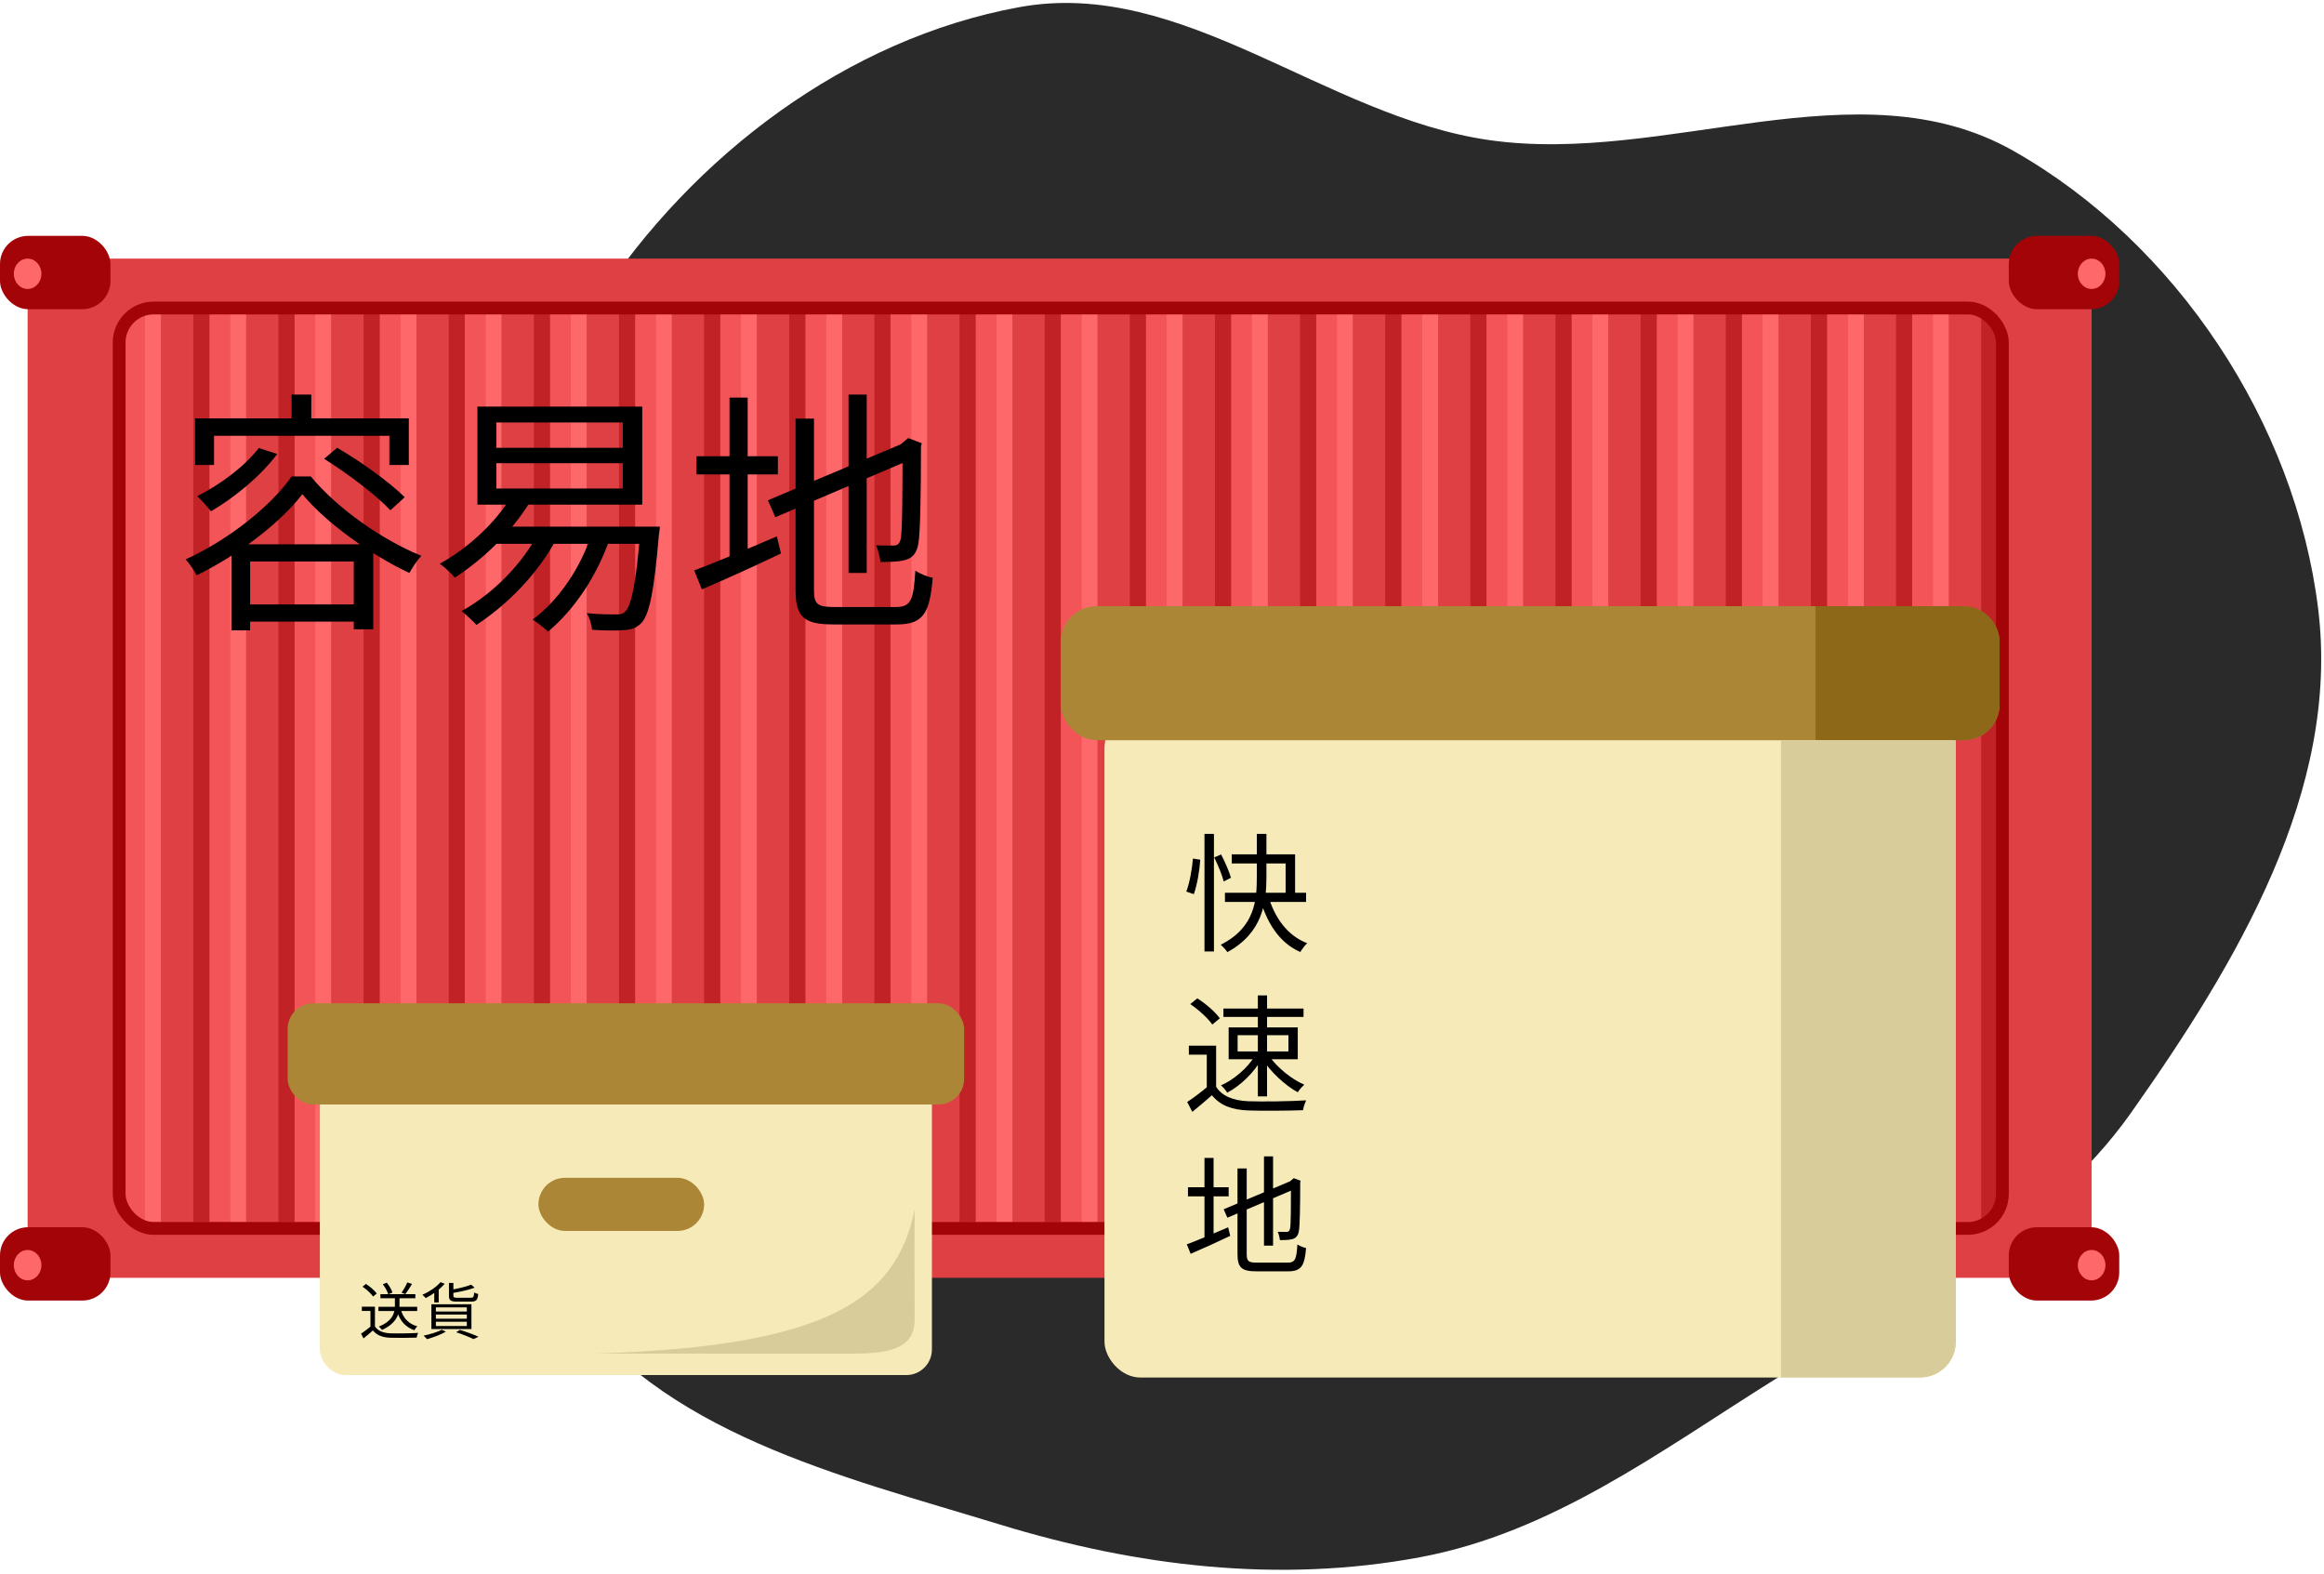 <svg width="908" height="615" viewBox="0 0 908 615" fill="none" xmlns="http://www.w3.org/2000/svg">
<path fill-rule="evenodd" clip-rule="evenodd" d="M196.21 312.725C198.373 245.385 196.442 174.623 233.245 118.189C270.681 60.784 330.916 15.062 398.338 2.776C462.111 -8.845 517.501 45.428 581.658 54.701C650.666 64.675 725.853 24.578 786.554 58.886C850.241 94.883 896.805 165.256 905.722 237.866C914.424 308.732 873.852 376.265 832.692 434.605C798.534 483.02 743.519 507.565 693.281 538.979C648.613 566.91 606.627 598.663 554.843 608.345C499.762 618.644 444.222 611.961 390.64 595.563C328.188 576.45 257.787 559.934 220.789 506.112C183.217 451.456 194.082 379.015 196.21 312.725Z" fill="#2A2A2A"/>
<rect x="10.789" y="101.031" width="806.423" height="398.156" fill="#DF4043"/>
<g style="mix-blend-mode:lighten">
<rect x="48.549" y="122.766" width="8.091" height="354.685" fill="#F35457"/>
<rect x="81.812" y="122.766" width="8.091" height="354.685" fill="#F35457"/>
<rect x="115.076" y="122.766" width="8.091" height="354.685" fill="#F35457"/>
<rect x="148.34" y="122.766" width="8.091" height="354.685" fill="#F35457"/>
<rect x="181.604" y="122.766" width="8.091" height="354.685" fill="#F35457"/>
<rect x="214.867" y="122.766" width="8.091" height="354.685" fill="#F35457"/>
<rect x="248.133" y="122.766" width="8.091" height="354.685" fill="#F35457"/>
<rect x="281.395" y="122.766" width="8.091" height="354.685" fill="#F35457"/>
<rect x="314.66" y="122.766" width="8.091" height="354.685" fill="#F35457"/>
<rect x="347.922" y="122.766" width="8.091" height="354.685" fill="#F35457"/>
<rect x="381.188" y="122.766" width="8.091" height="354.685" fill="#F35457"/>
<rect x="414.453" y="122.766" width="8.091" height="354.685" fill="#F35457"/>
<rect x="447.715" y="122.766" width="8.091" height="354.685" fill="#F35457"/>
<rect x="480.979" y="122.766" width="8.091" height="354.685" fill="#F35457"/>
<rect x="514.242" y="122.766" width="8.091" height="354.685" fill="#F35457"/>
<rect x="547.506" y="122.766" width="8.091" height="354.685" fill="#F35457"/>
<rect x="580.771" y="122.766" width="8.091" height="354.685" fill="#F35457"/>
<rect x="614.033" y="122.766" width="8.091" height="354.685" fill="#F35457"/>
<rect x="647.297" y="122.766" width="8.091" height="354.685" fill="#F35457"/>
<rect x="680.562" y="122.766" width="8.091" height="354.685" fill="#F35457"/>
<rect x="713.826" y="122.766" width="8.091" height="354.685" fill="#F35457"/>
<rect x="747.09" y="122.766" width="8.091" height="354.685" fill="#F35457"/>
<rect x="56.641" y="122.766" width="6.293" height="354.685" fill="#FF686B"/>
<rect x="89.906" y="122.766" width="6.293" height="354.685" fill="#FF686B"/>
<rect x="123.168" y="122.766" width="6.293" height="354.685" fill="#FF686B"/>
<rect x="156.432" y="122.766" width="6.293" height="354.685" fill="#FF686B"/>
<rect x="189.695" y="122.766" width="6.293" height="354.685" fill="#FF686B"/>
<rect x="222.959" y="122.766" width="6.293" height="354.685" fill="#FF686B"/>
<rect x="256.225" y="122.766" width="6.293" height="354.685" fill="#FF686B"/>
<rect x="289.488" y="122.766" width="6.293" height="354.685" fill="#FF686B"/>
<rect x="322.75" y="122.766" width="6.293" height="354.685" fill="#FF686B"/>
<rect x="356.016" y="122.766" width="6.293" height="354.685" fill="#FF686B"/>
<rect x="389.279" y="122.766" width="6.293" height="354.685" fill="#FF686B"/>
<rect x="422.543" y="122.766" width="6.293" height="354.685" fill="#FF686B"/>
<rect x="455.807" y="122.766" width="6.293" height="354.685" fill="#FF686B"/>
<rect x="489.07" y="122.766" width="6.293" height="354.685" fill="#FF686B"/>
<rect x="522.336" y="122.766" width="6.293" height="354.685" fill="#FF686B"/>
<rect x="555.598" y="122.766" width="6.293" height="354.685" fill="#FF686B"/>
<rect x="588.861" y="122.766" width="6.293" height="354.685" fill="#FF686B"/>
<rect x="622.125" y="122.766" width="6.293" height="354.685" fill="#FF686B"/>
<rect x="655.389" y="122.766" width="6.293" height="354.685" fill="#FF686B"/>
<rect x="688.652" y="122.766" width="6.293" height="354.685" fill="#FF686B"/>
<rect x="721.918" y="122.766" width="6.293" height="354.685" fill="#FF686B"/>
<rect x="755.18" y="122.766" width="6.293" height="354.685" fill="#FF686B"/>
<rect x="62.934" y="122.766" width="12.586" height="354.685" fill="#DF4043"/>
<rect x="96.197" y="122.766" width="12.586" height="354.685" fill="#DF4043"/>
<rect x="129.461" y="122.766" width="12.586" height="354.685" fill="#DF4043"/>
<rect x="162.725" y="122.766" width="12.586" height="354.685" fill="#DF4043"/>
<rect x="195.988" y="122.766" width="12.586" height="354.685" fill="#DF4043"/>
<rect x="229.254" y="122.766" width="12.586" height="354.685" fill="#DF4043"/>
<rect x="262.516" y="122.766" width="12.586" height="354.685" fill="#DF4043"/>
<rect x="295.779" y="122.766" width="12.586" height="354.685" fill="#DF4043"/>
<rect x="329.045" y="122.766" width="12.586" height="354.685" fill="#DF4043"/>
<rect x="362.307" y="122.766" width="12.586" height="354.685" fill="#DF4043"/>
<rect x="395.57" y="122.766" width="12.586" height="354.685" fill="#DF4043"/>
<rect x="428.836" y="122.766" width="12.586" height="354.685" fill="#DF4043"/>
<rect x="462.098" y="122.766" width="12.586" height="354.685" fill="#DF4043"/>
<rect x="495.363" y="122.766" width="12.586" height="354.685" fill="#DF4043"/>
<rect x="528.627" y="122.766" width="12.586" height="354.685" fill="#DF4043"/>
<rect x="561.891" y="122.766" width="12.586" height="354.685" fill="#DF4043"/>
<rect x="595.154" y="122.766" width="12.586" height="354.685" fill="#DF4043"/>
<rect x="628.418" y="122.766" width="12.586" height="354.685" fill="#DF4043"/>
<rect x="661.684" y="122.766" width="12.586" height="354.685" fill="#DF4043"/>
<rect x="694.945" y="122.766" width="12.586" height="354.685" fill="#DF4043"/>
<rect x="728.209" y="122.766" width="12.586" height="354.685" fill="#DF4043"/>
<rect x="761.475" y="122.766" width="12.586" height="354.685" fill="#DF4043"/>
<rect x="75.519" y="122.766" width="6.293" height="354.685" fill="#C12225"/>
<rect x="108.783" y="122.766" width="6.293" height="354.685" fill="#C12225"/>
<rect x="142.047" y="122.766" width="6.293" height="354.685" fill="#C12225"/>
<rect x="175.312" y="122.766" width="6.293" height="354.685" fill="#C12225"/>
<rect x="208.574" y="122.766" width="6.293" height="354.685" fill="#C12225"/>
<rect x="241.838" y="122.766" width="6.293" height="354.685" fill="#C12225"/>
<rect x="275.104" y="122.766" width="6.293" height="354.685" fill="#C12225"/>
<rect x="308.367" y="122.766" width="6.293" height="354.685" fill="#C12225"/>
<rect x="341.631" y="122.766" width="6.293" height="354.685" fill="#C12225"/>
<rect x="374.895" y="122.766" width="6.293" height="354.685" fill="#C12225"/>
<rect x="408.156" y="122.766" width="6.293" height="354.685" fill="#C12225"/>
<rect x="441.422" y="122.766" width="6.293" height="354.685" fill="#C12225"/>
<rect x="474.686" y="122.766" width="6.293" height="354.685" fill="#C12225"/>
<rect x="507.949" y="122.766" width="6.293" height="354.685" fill="#C12225"/>
<rect x="541.213" y="122.766" width="6.293" height="354.685" fill="#C12225"/>
<rect x="574.477" y="122.766" width="6.293" height="354.685" fill="#C12225"/>
<rect x="607.742" y="122.766" width="6.293" height="354.685" fill="#C12225"/>
<rect x="641.004" y="122.766" width="6.293" height="354.685" fill="#C12225"/>
<rect x="674.268" y="122.766" width="6.293" height="354.685" fill="#C12225"/>
<rect x="707.533" y="122.766" width="6.293" height="354.685" fill="#C12225"/>
<rect x="740.797" y="122.766" width="6.293" height="354.685" fill="#C12225"/>
<rect x="774.061" y="122.766" width="6.293" height="354.685" fill="#C12225"/>
</g>
<rect x="46.551" y="120.326" width="735.795" height="359.564" rx="13.5" stroke="#A30407" stroke-width="5"/>
<rect y="92.139" width="43.153" height="28.651" rx="11" fill="#A30407"/>
<rect y="479.426" width="43.153" height="28.651" rx="11" fill="#A30407"/>
<rect x="784.848" y="92.139" width="43.153" height="28.651" rx="11" fill="#A30407"/>
<rect x="784.848" y="479.426" width="43.153" height="28.651" rx="11" fill="#A30407"/>
<ellipse cx="10.789" cy="106.959" rx="5.394" ry="5.928" fill="#FF686B"/>
<ellipse cx="817.211" cy="106.959" rx="5.394" ry="5.928" fill="#FF686B"/>
<ellipse cx="10.789" cy="494.246" rx="5.394" ry="5.928" fill="#FF686B"/>
<ellipse cx="817.211" cy="494.246" rx="5.394" ry="5.928" fill="#FF686B"/>
<rect x="124.965" y="414.676" width="239.14" height="122.509" rx="10" fill="#F5EAB8"/>
<rect x="112.379" y="391.953" width="264.313" height="39.519" rx="10" fill="#AB8636"/>
<rect x="210.371" y="460.123" width="64.73" height="20.748" rx="10.374" fill="#AB8636"/>
<path d="M333.988 528.787H232.848C322.75 526.021 350.17 508.04 357.362 472.473C357.212 483.999 357.362 506.064 357.362 515.45C357.362 525.824 349.271 528.787 333.988 528.787Z" fill="#D7CC9A"/>
<rect x="431.529" y="278.301" width="332.638" height="259.839" rx="14" fill="#F5EAB8"/>
<rect x="414.449" y="236.805" width="366.801" height="52.363" rx="14" fill="#AB8636"/>
<path d="M709.328 236.805H767.25C774.982 236.805 781.25 243.073 781.25 250.805V275.168C781.25 282.9 774.982 289.168 767.25 289.168H709.328V236.805Z" fill="#8D6818"/>
<path d="M695.844 289.168H764.169V524.139C764.169 531.871 757.901 538.139 750.169 538.139H695.844V289.168Z" fill="#D7CC9A"/>
<path d="M101.127 175.039L108.327 177.339C101.727 186.139 91.527 194.439 82.427 199.739C81.327 198.239 78.627 195.239 77.027 193.839C86.027 189.339 95.427 182.339 101.127 175.039ZM126.627 179.239L131.727 174.939C140.927 180.239 152.427 188.539 158.127 194.239L152.527 199.339C147.127 193.539 135.927 185.039 126.627 179.239ZM118.127 193.039C109.927 203.839 93.527 216.639 76.827 224.739C75.927 222.939 74.027 220.139 72.527 218.539C89.427 210.839 106.027 197.539 113.927 186.139H121.427C132.127 198.939 149.227 210.839 164.627 217.139C162.927 218.939 161.127 221.739 159.927 223.839C145.027 216.839 127.427 204.339 118.127 193.039ZM90.427 212.639H145.827V245.839H138.227V219.339H97.727V246.239H90.427V212.639ZM93.927 236.139H142.227V242.839H93.927V236.139ZM113.927 154.139H121.627V167.239H113.927V154.139ZM76.227 163.439H159.727V181.639H152.127V170.239H83.627V181.639H76.227V163.439Z" fill="black"/>
<path d="M193.927 180.939V190.839H243.327V180.939H193.927ZM193.927 165.039V174.939H243.327V165.039H193.927ZM186.527 158.839H250.927V197.139H186.527V158.839ZM192.127 205.739H252.127V212.439H192.127V205.739ZM250.227 205.739H257.827C257.827 205.739 257.627 208.039 257.427 209.039C255.527 231.539 253.627 240.239 250.527 243.439C248.627 245.339 246.627 246.039 243.727 246.139C241.127 246.439 236.327 246.339 231.327 246.039C231.127 244.139 230.427 241.339 229.227 239.539C234.127 240.039 238.827 240.039 240.627 240.039C242.327 240.039 243.327 239.939 244.227 238.939C246.627 236.739 248.527 228.239 250.227 206.939V205.739ZM199.727 194.039L206.927 196.339C199.727 208.039 188.427 218.739 177.727 225.639C176.527 224.239 173.627 221.439 171.827 220.239C182.827 214.139 193.427 204.439 199.727 194.039ZM210.627 207.739L217.727 209.939C210.327 224.039 198.227 236.239 186.127 244.139C184.927 242.739 182.027 240.039 180.327 238.739C192.727 231.839 204.027 220.439 210.627 207.739ZM231.327 208.239L238.427 209.939C233.227 225.139 224.327 238.239 214.127 246.739C212.827 245.439 209.827 243.139 208.127 242.039C218.427 234.339 226.727 222.039 231.327 208.239Z" fill="black"/>
<path d="M331.527 154.139H338.627V223.839H331.527V154.139ZM300.027 195.439L353.927 172.739L356.727 179.139L302.927 202.039L300.027 195.439ZM310.827 163.539H318.027V230.439C318.027 235.939 319.227 237.139 325.927 237.139C329.227 237.139 346.027 237.139 350.027 237.139C355.927 237.139 356.927 234.439 357.627 222.939C359.427 224.139 362.327 225.339 364.427 225.739C363.227 239.539 360.827 243.939 350.327 243.939C347.627 243.939 328.227 243.939 325.727 243.939C314.227 243.939 310.827 241.239 310.827 230.339V163.539ZM352.627 173.739H351.727L353.527 172.239L354.827 171.139L360.127 173.139L359.827 174.539C359.827 193.339 359.527 208.339 358.827 212.239C358.227 216.239 356.327 218.139 353.427 218.839C350.727 219.539 346.727 219.539 344.027 219.539C343.727 217.539 343.127 214.739 342.227 213.039C344.527 213.139 347.827 213.139 348.927 213.139C350.427 213.139 351.427 212.739 351.927 210.439C352.527 207.839 352.627 193.639 352.627 173.739ZM272.127 178.239H303.927V185.339H272.127V178.239ZM285.027 155.339H292.127V220.239H285.027V155.339ZM271.227 222.839C279.327 219.839 291.627 214.639 303.527 209.539L305.127 216.239C294.427 221.339 283.127 226.439 274.227 230.239L271.227 222.839Z" fill="black"/>
<path d="M147.858 510.507H163.002V512.163H147.858V510.507ZM148.626 505.563H162.282V507.171H148.626V505.563ZM154.29 506.307H156.09V509.907C156.09 512.907 155.274 516.843 149.226 519.555C148.986 519.171 148.434 518.547 148.026 518.235C153.858 515.883 154.29 512.355 154.29 509.883V506.307ZM156.594 511.563C157.506 514.923 159.618 517.155 163.05 518.139C162.642 518.499 162.138 519.195 161.898 519.675C158.274 518.403 156.09 515.811 155.034 511.899L156.594 511.563ZM146.49 510.459V518.955H144.738V512.139H141.378V510.459H146.49ZM146.49 518.163C147.618 519.939 149.754 520.755 152.514 520.875C155.13 520.971 160.53 520.899 163.362 520.707C163.17 521.139 162.858 522.003 162.786 522.555C160.146 522.651 155.178 522.699 152.514 522.603C149.394 522.483 147.234 521.643 145.698 519.747C144.546 520.779 143.322 521.811 142.026 522.867L141.066 521.019C142.218 520.251 143.634 519.195 144.858 518.163H146.49ZM141.642 502.659L142.962 501.579C144.546 502.587 146.37 504.147 147.186 505.323L145.77 506.499C145.002 505.347 143.202 503.715 141.642 502.659ZM159.138 500.979L160.962 501.603C160.146 502.971 159.162 504.555 158.37 505.563L156.906 505.011C157.65 503.931 158.634 502.203 159.138 500.979ZM149.562 501.699L151.098 501.075C152.058 502.227 152.994 503.811 153.33 504.915L151.698 505.635C151.386 504.555 150.498 502.899 149.562 501.699Z" fill="black"/>
<path d="M172.122 500.883L173.73 501.507C171.858 503.739 168.93 505.803 166.362 507.099C166.074 506.787 165.426 506.115 165.018 505.827C167.658 504.675 170.442 502.851 172.122 500.883ZM184.098 501.867L185.442 503.043C183.066 503.955 179.538 504.699 176.49 505.179C176.418 504.819 176.202 504.267 175.986 503.931C178.914 503.403 182.25 502.635 184.098 501.867ZM175.41 501.195H177.138V506.163C177.138 506.835 177.378 506.979 178.818 506.979C179.49 506.979 182.97 506.979 183.882 506.979C184.962 506.979 185.154 506.691 185.25 504.915C185.658 505.179 186.354 505.419 186.834 505.515C186.618 507.891 186.066 508.491 184.026 508.491C183.426 508.491 179.298 508.491 178.722 508.491C176.082 508.491 175.41 508.035 175.41 506.163V501.195ZM170.298 513.531V515.163H182.394V513.531H170.298ZM170.298 516.339V518.019H182.394V516.339H170.298ZM170.298 510.723V512.355H182.394V510.723H170.298ZM168.546 509.523H184.194V519.219H168.546V509.523ZM178.218 520.443L179.682 519.531C182.322 520.347 185.226 521.403 186.954 522.219L184.962 523.131C183.45 522.339 180.834 521.307 178.218 520.443ZM172.578 519.483L174.21 520.227C172.266 521.379 169.218 522.483 166.818 523.155C166.53 522.795 165.906 522.099 165.498 521.787C167.97 521.259 170.85 520.419 172.578 519.483ZM169.674 504.195L170.946 502.947L171.402 503.091V508.827H169.674V504.195Z" fill="black"/>
<path d="M470.597 325.759H474.297V371.709H470.597V325.759ZM466.097 335.409L468.947 335.859C468.697 339.909 467.747 345.659 466.447 349.309L463.497 348.309C464.797 344.959 465.747 339.459 466.097 335.409ZM474.397 334.959L477.097 333.809C478.647 336.759 480.297 340.609 480.947 342.909L478.097 344.359C477.547 341.959 475.897 337.959 474.397 334.959ZM481.247 333.759H505.997V350.759H502.297V337.309H481.247V333.759ZM478.597 348.759H510.297V352.359H478.597V348.759ZM495.397 349.509C497.747 358.159 502.897 365.559 510.747 368.459C509.847 369.259 508.647 370.859 508.047 371.909C499.747 368.309 494.747 360.259 492.047 350.209L495.397 349.509ZM491.047 325.759H494.797V342.459C494.797 352.259 493.547 364.309 479.547 371.959C479.047 371.159 477.797 369.809 476.947 369.059C490.547 362.259 491.047 351.209 491.047 342.459V325.759Z" fill="black"/>
<path d="M475.147 408.509V426.209H471.497V412.009H464.497V408.509H475.147ZM475.147 424.559C477.497 428.259 481.947 429.959 487.697 430.209C493.147 430.409 504.397 430.259 510.297 429.859C509.897 430.759 509.247 432.559 509.097 433.709C503.597 433.909 493.247 434.009 487.697 433.809C481.197 433.559 476.697 431.809 473.497 427.859C471.097 430.009 468.547 432.159 465.847 434.359L463.847 430.509C466.247 428.909 469.197 426.709 471.747 424.559H475.147ZM465.047 392.259L467.797 390.009C471.097 392.109 474.847 395.359 476.597 397.809L473.647 400.259C472.047 397.859 468.297 394.459 465.047 392.259ZM483.547 404.409V410.759H503.397V404.409H483.547ZM480.047 401.359H507.047V413.809H480.047V401.359ZM477.997 394.009H509.297V397.259H477.997V394.009ZM491.447 388.859H495.047V428.309H491.447V388.859ZM490.197 412.609L492.947 413.659C489.997 419.009 484.547 424.209 479.497 426.859C478.947 425.959 477.847 424.659 477.047 424.009C481.997 421.859 487.447 417.209 490.197 412.609ZM495.947 412.609C498.947 417.009 504.647 421.609 509.597 423.759C508.747 424.509 507.597 425.759 507.047 426.709C502.147 424.059 496.447 418.759 493.297 413.809L495.947 412.609Z" fill="black"/>
<path d="M493.847 451.759H497.397V486.609H493.847V451.759ZM478.097 472.409L505.047 461.059L506.447 464.259L479.547 475.709L478.097 472.409ZM483.497 456.459H487.097V489.909C487.097 492.659 487.697 493.259 491.047 493.259C492.697 493.259 501.097 493.259 503.097 493.259C506.047 493.259 506.547 491.909 506.897 486.159C507.797 486.759 509.247 487.359 510.297 487.559C509.697 494.459 508.497 496.659 503.247 496.659C501.897 496.659 492.197 496.659 490.947 496.659C485.197 496.659 483.497 495.309 483.497 489.859V456.459ZM504.397 461.559H503.947L504.847 460.809L505.497 460.259L508.147 461.259L507.997 461.959C507.997 471.359 507.847 478.859 507.497 480.809C507.197 482.809 506.247 483.759 504.797 484.109C503.447 484.459 501.447 484.459 500.097 484.459C499.947 483.459 499.647 482.059 499.197 481.209C500.347 481.259 501.997 481.259 502.547 481.259C503.297 481.259 503.797 481.059 504.047 479.909C504.347 478.609 504.397 471.509 504.397 461.559ZM464.147 463.809H480.047V467.359H464.147V463.809ZM470.597 452.359H474.147V484.809H470.597V452.359ZM463.697 486.109C467.747 484.609 473.897 482.009 479.847 479.459L480.647 482.809C475.297 485.359 469.647 487.909 465.197 489.809L463.697 486.109Z" fill="black"/>
</svg>
